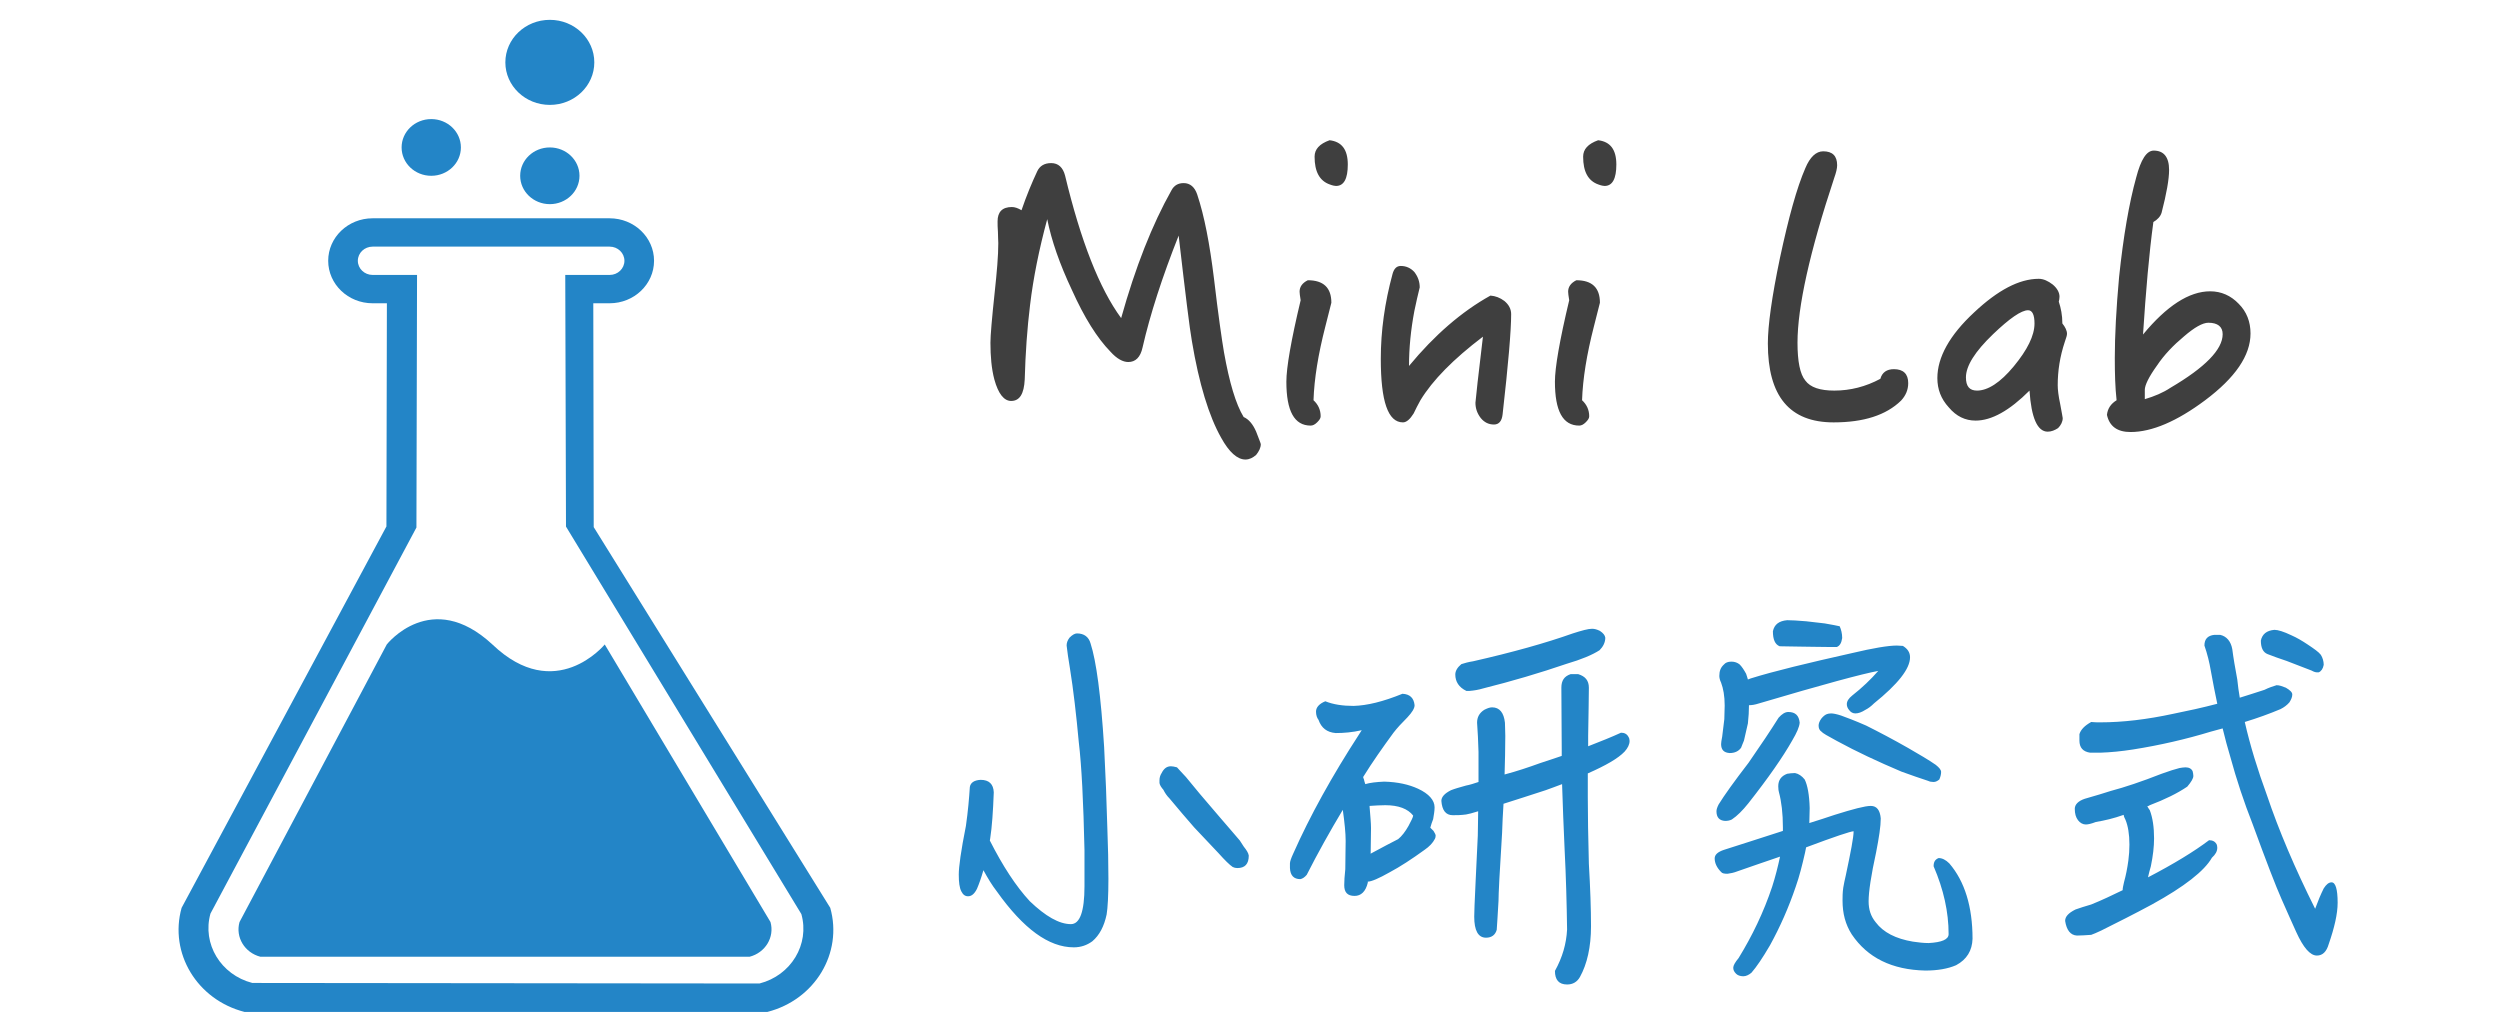 <svg width="126" height="51" viewBox="0 0 126 51" fill="none" xmlns="http://www.w3.org/2000/svg">
<path d="M63.544 22.386C63.544 22.566 63.454 22.746 63.31 22.926C63.148 23.07 62.968 23.16 62.77 23.16C62.356 23.16 61.942 22.782 61.546 22.062C60.934 20.982 60.43 19.344 60.07 17.184C59.962 16.59 59.746 14.826 59.404 11.874C58.576 13.962 57.964 15.852 57.586 17.508C57.478 18.012 57.226 18.246 56.866 18.246C56.596 18.246 56.29 18.084 55.966 17.724C55.3 17.04 54.652 16.014 54.022 14.61C53.41 13.314 52.996 12.126 52.78 11.046C52.366 12.576 52.078 14.016 51.916 15.366C51.772 16.536 51.682 17.796 51.646 19.128C51.61 19.848 51.394 20.208 50.962 20.208C50.602 20.208 50.314 19.848 50.116 19.128C49.972 18.588 49.918 17.958 49.918 17.274C49.918 16.914 49.99 16.068 50.134 14.718C50.242 13.71 50.314 12.9 50.314 12.252C50.314 12.126 50.296 11.946 50.296 11.694C50.278 11.478 50.278 11.298 50.278 11.154C50.278 10.686 50.512 10.434 50.998 10.434C51.142 10.434 51.304 10.488 51.484 10.596C51.736 9.858 52.006 9.21 52.276 8.634C52.402 8.364 52.636 8.22 52.978 8.22C53.338 8.22 53.572 8.436 53.68 8.85C54.472 12.144 55.408 14.538 56.506 16.032C57.226 13.458 58.072 11.316 59.044 9.588C59.17 9.354 59.368 9.228 59.656 9.228C59.98 9.228 60.214 9.426 60.34 9.804C60.7 10.884 60.97 12.288 61.186 14.052C61.402 15.888 61.582 17.13 61.69 17.76C61.96 19.272 62.284 20.37 62.68 21.018C62.932 21.126 63.148 21.378 63.31 21.756C63.454 22.134 63.544 22.35 63.544 22.386ZM67.929 8.292C67.929 9.012 67.731 9.372 67.335 9.372C67.281 9.372 67.173 9.354 67.029 9.3C66.507 9.12 66.255 8.652 66.255 7.896C66.255 7.518 66.507 7.248 67.011 7.068C67.623 7.14 67.929 7.536 67.929 8.292ZM67.101 15.258L66.795 16.464C66.435 17.868 66.237 19.092 66.201 20.172C66.435 20.388 66.561 20.658 66.561 20.982C66.561 21.09 66.489 21.18 66.381 21.288C66.273 21.396 66.165 21.45 66.057 21.45C65.229 21.45 64.833 20.712 64.833 19.236C64.833 18.534 65.067 17.166 65.553 15.132C65.517 14.916 65.499 14.772 65.499 14.7C65.499 14.466 65.625 14.268 65.913 14.124C66.705 14.124 67.101 14.502 67.101 15.258ZM76.162 15.834C76.162 16.662 76.018 18.354 75.73 20.892C75.694 21.216 75.55 21.396 75.298 21.396C75.028 21.396 74.812 21.288 74.632 21.072C74.452 20.838 74.362 20.586 74.362 20.298C74.362 20.28 74.398 19.938 74.47 19.272L74.74 16.968C73.246 18.102 72.202 19.164 71.59 20.172C71.464 20.388 71.356 20.622 71.248 20.838C71.068 21.126 70.888 21.288 70.708 21.288C69.952 21.288 69.592 20.226 69.592 18.084C69.592 16.68 69.79 15.258 70.186 13.8C70.258 13.548 70.384 13.404 70.6 13.404C70.87 13.404 71.104 13.512 71.284 13.71C71.464 13.944 71.554 14.196 71.554 14.484C71.464 14.844 71.374 15.24 71.284 15.672C71.104 16.626 71.014 17.544 71.014 18.444C72.292 16.896 73.66 15.708 75.118 14.898C75.37 14.916 75.604 15.006 75.82 15.168C76.036 15.348 76.162 15.564 76.162 15.834ZM81.464 8.292C81.464 9.012 81.266 9.372 80.87 9.372C80.816 9.372 80.708 9.354 80.564 9.3C80.042 9.12 79.79 8.652 79.79 7.896C79.79 7.518 80.042 7.248 80.546 7.068C81.158 7.14 81.464 7.536 81.464 8.292ZM80.636 15.258L80.33 16.464C79.97 17.868 79.772 19.092 79.736 20.172C79.97 20.388 80.096 20.658 80.096 20.982C80.096 21.09 80.024 21.18 79.916 21.288C79.808 21.396 79.7 21.45 79.592 21.45C78.764 21.45 78.368 20.712 78.368 19.236C78.368 18.534 78.602 17.166 79.088 15.132C79.052 14.916 79.034 14.772 79.034 14.7C79.034 14.466 79.16 14.268 79.448 14.124C80.24 14.124 80.636 14.502 80.636 15.258ZM96.174 19.308C96.174 19.65 96.048 19.938 95.814 20.19C95.058 20.928 93.924 21.288 92.412 21.288C90.198 21.288 89.1 19.974 89.1 17.31C89.1 16.41 89.298 14.97 89.712 12.99C90.144 10.974 90.558 9.462 90.99 8.472C91.224 7.914 91.53 7.626 91.89 7.626C92.358 7.626 92.592 7.86 92.592 8.328C92.592 8.49 92.538 8.706 92.448 8.958C91.206 12.702 90.594 15.474 90.594 17.274C90.594 18.21 90.72 18.858 90.99 19.182C91.242 19.524 91.728 19.686 92.448 19.686C93.258 19.686 94.032 19.488 94.77 19.092C94.86 18.768 95.094 18.606 95.454 18.606C95.922 18.606 96.174 18.84 96.174 19.308ZM104.177 16.824C104.177 16.896 104.141 17.022 104.069 17.22C103.817 17.976 103.709 18.696 103.709 19.416C103.709 19.632 103.745 19.956 103.835 20.37C103.907 20.802 103.961 21.018 103.961 21.072C103.961 21.252 103.871 21.432 103.727 21.576C103.565 21.684 103.385 21.756 103.205 21.756C102.683 21.756 102.377 21.054 102.287 19.686C101.279 20.694 100.379 21.198 99.569 21.198C99.047 21.198 98.597 20.982 98.219 20.532C97.823 20.1 97.643 19.614 97.643 19.056C97.643 18.012 98.255 16.896 99.497 15.744C100.685 14.628 101.765 14.052 102.755 14.052C102.989 14.052 103.223 14.16 103.457 14.34C103.673 14.52 103.799 14.736 103.799 14.952C103.799 15.042 103.781 15.132 103.763 15.204C103.871 15.528 103.943 15.888 103.943 16.302C104.087 16.482 104.177 16.662 104.177 16.824ZM102.539 16.302C102.539 15.87 102.431 15.636 102.215 15.636C101.873 15.636 101.279 16.05 100.451 16.842C99.533 17.724 99.083 18.444 99.083 19.02C99.083 19.47 99.263 19.686 99.641 19.686C100.181 19.686 100.811 19.29 101.495 18.462C102.179 17.634 102.539 16.914 102.539 16.302ZM113.426 16.806C113.426 17.922 112.652 19.038 111.14 20.172C109.718 21.234 108.458 21.774 107.378 21.774C106.712 21.774 106.316 21.486 106.19 20.91C106.226 20.586 106.388 20.352 106.676 20.172C106.604 19.524 106.586 18.822 106.586 18.048C106.586 16.914 106.658 15.546 106.802 13.962C107.018 11.91 107.306 10.236 107.666 8.94C107.9 8.04 108.188 7.59 108.548 7.59C109.052 7.59 109.322 7.914 109.322 8.562C109.322 9.03 109.196 9.75 108.944 10.722C108.89 10.902 108.746 11.064 108.53 11.19C108.314 12.774 108.152 14.664 108.008 16.86C109.196 15.42 110.33 14.682 111.392 14.682C111.95 14.682 112.436 14.898 112.832 15.312C113.228 15.708 113.426 16.212 113.426 16.806ZM112.022 16.842C112.022 16.464 111.77 16.266 111.302 16.266C111.014 16.266 110.6 16.5 110.078 16.95C109.538 17.4 109.07 17.886 108.71 18.426C108.296 19.002 108.098 19.416 108.098 19.65V20.118C108.584 19.974 109.016 19.794 109.394 19.542C111.14 18.516 112.022 17.616 112.022 16.842Z" fill="#3F3F3F"/>
<path d="M49.24 44.794C49.114 45.046 48.97 45.172 48.79 45.172C48.646 45.172 48.538 45.1 48.448 44.92C48.358 44.74 48.322 44.47 48.322 44.074C48.322 43.696 48.43 42.886 48.682 41.626C48.79 40.87 48.844 40.222 48.88 39.664C48.916 39.448 49.096 39.322 49.42 39.304C49.852 39.304 50.068 39.52 50.086 39.934C50.05 40.906 49.996 41.68 49.906 42.256C49.906 42.292 49.888 42.328 49.888 42.364C50.536 43.642 51.202 44.668 51.904 45.424C52.696 46.18 53.38 46.576 53.974 46.576C54.424 46.576 54.658 45.946 54.658 44.668V42.85C54.604 40.42 54.514 38.602 54.37 37.396C54.244 36.028 54.1 34.768 53.92 33.652C53.848 33.22 53.794 32.86 53.758 32.536C53.758 32.41 53.794 32.284 53.902 32.14C54.046 31.996 54.172 31.924 54.28 31.924C54.64 31.924 54.874 32.104 54.964 32.428C55.252 33.31 55.486 35.056 55.648 37.648C55.72 39.016 55.774 40.384 55.81 41.734C55.846 42.67 55.864 43.516 55.864 44.29C55.864 45.154 55.828 45.766 55.774 46.09C55.648 46.684 55.414 47.134 55.054 47.44C54.784 47.638 54.478 47.746 54.118 47.746C52.858 47.746 51.58 46.81 50.248 44.938C49.996 44.614 49.78 44.254 49.564 43.858C49.456 44.236 49.348 44.542 49.24 44.794ZM62.128 43.696C61.966 43.588 61.732 43.354 61.408 42.994L60.184 41.698C59.806 41.266 59.392 40.78 58.942 40.24C58.798 40.096 58.708 39.952 58.636 39.808C58.528 39.682 58.456 39.574 58.438 39.466V39.322C58.438 39.196 58.474 39.07 58.546 38.962C58.654 38.746 58.798 38.62 59.014 38.62C59.086 38.62 59.194 38.638 59.32 38.674C59.428 38.8 59.59 38.962 59.77 39.16C60.13 39.61 60.706 40.294 61.498 41.212C61.894 41.68 62.236 42.058 62.488 42.364C62.56 42.472 62.614 42.562 62.686 42.67C62.83 42.85 62.92 42.994 62.938 43.12C62.938 43.552 62.74 43.75 62.362 43.75C62.272 43.75 62.2 43.732 62.128 43.696ZM82.131 37.342C82.131 37.522 82.041 37.702 81.879 37.882C81.555 38.224 80.925 38.584 80.025 38.98C80.025 39.394 80.025 39.79 80.025 40.186C80.025 41.068 80.043 42.184 80.079 43.534C80.151 44.776 80.187 45.82 80.187 46.684C80.187 47.728 79.989 48.592 79.629 49.24C79.485 49.492 79.269 49.618 78.981 49.618C78.567 49.618 78.369 49.384 78.369 48.934C78.747 48.25 78.945 47.566 78.981 46.846C78.963 45.55 78.927 44.182 78.855 42.778C78.801 41.662 78.765 40.582 78.729 39.52C78.459 39.628 78.189 39.718 77.901 39.826C77.145 40.078 76.443 40.294 75.777 40.51C75.741 41.014 75.723 41.518 75.705 41.986C75.579 43.948 75.525 45.082 75.525 45.406C75.489 46.09 75.453 46.576 75.435 46.864C75.363 47.116 75.183 47.26 74.895 47.26C74.499 47.26 74.301 46.9 74.301 46.198C74.301 46.054 74.319 45.46 74.373 44.38C74.409 43.57 74.445 42.814 74.481 42.112C74.481 41.752 74.499 41.356 74.499 40.888C74.211 40.978 74.013 41.032 73.887 41.05C73.617 41.086 73.401 41.086 73.221 41.086C72.861 41.086 72.681 40.834 72.645 40.366C72.645 40.168 72.807 39.988 73.131 39.826C73.311 39.754 73.563 39.682 73.887 39.592C74.085 39.556 74.301 39.484 74.517 39.412V37.9C74.499 37.36 74.481 36.874 74.445 36.424C74.445 36.154 74.553 35.938 74.805 35.776C74.949 35.704 75.075 35.65 75.201 35.65C75.579 35.65 75.795 35.92 75.849 36.424C75.849 36.622 75.867 36.838 75.867 37.09C75.867 37.738 75.849 38.386 75.831 39.034C76.443 38.872 77.037 38.674 77.631 38.458C78.027 38.332 78.387 38.206 78.711 38.098C78.711 37.99 78.711 37.864 78.711 37.756C78.711 36.784 78.693 35.74 78.693 34.66C78.693 34.3 78.837 34.084 79.161 33.976H79.539C79.899 34.084 80.079 34.3 80.079 34.66C80.079 35.128 80.061 35.938 80.043 37.09C80.043 37.27 80.043 37.45 80.043 37.612C80.691 37.36 81.231 37.144 81.699 36.928C81.879 36.928 82.005 37 82.077 37.144C82.113 37.198 82.131 37.27 82.131 37.342ZM80.619 32.77C80.259 33.004 79.701 33.238 78.963 33.454C77.595 33.922 76.191 34.336 74.751 34.696C74.517 34.768 74.283 34.804 74.067 34.822H73.905C73.527 34.642 73.347 34.354 73.347 33.994C73.347 33.814 73.455 33.634 73.653 33.472C73.815 33.418 74.013 33.364 74.247 33.328C76.227 32.878 77.901 32.41 79.269 31.924C79.719 31.78 80.043 31.69 80.241 31.69C80.367 31.69 80.493 31.726 80.637 31.798C80.799 31.906 80.889 32.014 80.907 32.14C80.907 32.374 80.799 32.59 80.619 32.77ZM68.631 36.802C68.163 36.91 67.731 36.946 67.317 36.946C66.885 36.91 66.597 36.694 66.453 36.28C66.381 36.19 66.327 36.046 66.327 35.866C66.327 35.65 66.489 35.47 66.795 35.344C67.191 35.506 67.677 35.578 68.217 35.578C68.901 35.56 69.711 35.362 70.683 34.966C71.061 34.984 71.259 35.182 71.295 35.542C71.295 35.704 71.169 35.902 70.935 36.154C70.647 36.442 70.413 36.694 70.233 36.928C69.693 37.666 69.171 38.404 68.703 39.16C68.703 39.196 68.721 39.232 68.739 39.268C68.757 39.34 68.775 39.43 68.811 39.52C69.045 39.448 69.369 39.412 69.765 39.394C70.449 39.412 71.007 39.538 71.475 39.754C72.015 40.006 72.303 40.33 72.303 40.69C72.303 40.87 72.267 41.068 72.231 41.284C72.177 41.428 72.123 41.572 72.087 41.716C72.141 41.77 72.195 41.824 72.249 41.878C72.321 41.986 72.357 42.076 72.357 42.112C72.357 42.184 72.339 42.238 72.321 42.274C72.213 42.49 72.033 42.67 71.799 42.832C71.151 43.3 70.575 43.678 70.035 43.966C69.495 44.272 69.117 44.434 68.937 44.434V44.488C68.829 44.938 68.595 45.154 68.271 45.154C67.911 45.154 67.749 44.974 67.749 44.614C67.749 44.416 67.767 44.146 67.803 43.804C67.803 43.246 67.821 42.778 67.821 42.382C67.821 41.986 67.767 41.464 67.677 40.816C67.029 41.896 66.417 42.994 65.859 44.092C65.751 44.218 65.643 44.29 65.535 44.308C65.211 44.308 65.031 44.128 65.013 43.75V43.516C65.013 43.426 65.067 43.264 65.175 43.03C66.021 41.122 67.137 39.106 68.505 37C68.541 36.928 68.595 36.874 68.631 36.802ZM69.081 43.03C69.099 43.012 69.135 42.994 69.171 42.976C69.675 42.706 70.107 42.472 70.467 42.292C70.647 42.148 70.827 41.914 70.989 41.626C71.133 41.356 71.223 41.176 71.223 41.104C70.953 40.762 70.485 40.582 69.819 40.582C69.567 40.582 69.315 40.6 69.027 40.618V40.654C69.063 41.122 69.099 41.482 69.099 41.734C69.099 42.202 69.081 42.634 69.081 43.03ZM86.42 43.264C86.42 43.084 86.564 42.94 86.888 42.832C87.662 42.58 88.652 42.274 89.858 41.878V41.698C89.858 40.996 89.786 40.402 89.66 39.934C89.642 39.88 89.624 39.772 89.624 39.628C89.624 39.304 89.786 39.106 90.074 38.998C90.182 38.98 90.326 38.962 90.47 38.962C90.65 38.998 90.812 39.106 90.956 39.286C91.1 39.574 91.19 40.06 91.208 40.726C91.208 40.978 91.19 41.23 91.19 41.482C91.658 41.338 92.09 41.194 92.468 41.068C93.386 40.78 93.998 40.618 94.286 40.618C94.592 40.618 94.754 40.834 94.79 41.248C94.79 41.644 94.7 42.22 94.556 42.958C94.304 44.11 94.178 44.938 94.178 45.424C94.178 45.838 94.286 46.18 94.538 46.486C94.916 46.99 95.546 47.314 96.41 47.458C96.662 47.494 96.932 47.53 97.202 47.53C97.868 47.494 98.21 47.35 98.21 47.08C98.21 45.964 97.958 44.83 97.454 43.66C97.454 43.444 97.526 43.318 97.706 43.246C97.886 43.246 98.066 43.336 98.246 43.516C99.02 44.416 99.416 45.694 99.416 47.314C99.398 47.908 99.128 48.358 98.588 48.646C98.174 48.826 97.652 48.916 97.04 48.916C95.348 48.88 94.124 48.268 93.332 47.098C93.008 46.594 92.864 46.036 92.864 45.388C92.864 45.208 92.864 44.992 92.9 44.74C92.936 44.542 92.972 44.344 93.026 44.128C93.278 42.94 93.422 42.202 93.422 41.896C93.278 41.896 92.468 42.166 91.028 42.706C91.01 42.796 90.992 42.886 90.974 42.976C90.83 43.606 90.686 44.182 90.506 44.686C90.146 45.748 89.714 46.72 89.21 47.638C88.832 48.286 88.526 48.736 88.274 49.024C88.148 49.132 88.004 49.204 87.86 49.204C87.698 49.204 87.572 49.15 87.5 49.078C87.392 48.97 87.356 48.88 87.356 48.772C87.356 48.664 87.446 48.502 87.626 48.286C88.31 47.17 88.886 45.982 89.318 44.686C89.48 44.182 89.606 43.678 89.714 43.174C88.958 43.426 88.256 43.678 87.572 43.912C87.392 43.984 87.212 44.02 87.068 44.038C86.906 44.038 86.798 44.02 86.744 43.948C86.528 43.732 86.42 43.498 86.42 43.264ZM88.094 34.246C88.13 34.228 88.184 34.21 88.238 34.192C89.39 33.832 91.1 33.418 93.35 32.914C94.412 32.662 95.168 32.536 95.6 32.536C95.708 32.536 95.816 32.554 95.906 32.554C96.14 32.698 96.266 32.878 96.266 33.13C96.266 33.706 95.654 34.48 94.448 35.452C94.304 35.596 94.16 35.704 94.016 35.776C93.818 35.902 93.656 35.956 93.512 35.956C93.386 35.956 93.278 35.902 93.188 35.776C93.116 35.686 93.08 35.596 93.08 35.488C93.08 35.344 93.17 35.2 93.35 35.056C93.854 34.66 94.286 34.246 94.664 33.814C93.872 33.958 91.874 34.498 88.652 35.452C88.436 35.524 88.274 35.542 88.148 35.542C88.148 35.83 88.13 36.136 88.094 36.46C88.022 36.748 87.968 37.036 87.896 37.324C87.842 37.468 87.788 37.576 87.752 37.684C87.626 37.864 87.428 37.954 87.176 37.954C86.888 37.936 86.744 37.792 86.744 37.504C86.744 37.432 86.762 37.306 86.798 37.126C86.834 36.838 86.87 36.55 86.906 36.244C86.906 36.01 86.924 35.776 86.924 35.56C86.924 35.074 86.852 34.696 86.744 34.408C86.672 34.264 86.654 34.138 86.654 34.066C86.654 33.814 86.726 33.634 86.888 33.49C86.96 33.4 87.086 33.346 87.266 33.346C87.428 33.346 87.572 33.4 87.68 33.49C87.788 33.598 87.896 33.76 88.004 33.958C88.04 34.048 88.058 34.138 88.094 34.246ZM97.832 38.908C97.832 39.034 97.796 39.16 97.742 39.286C97.652 39.358 97.562 39.412 97.454 39.412C97.346 39.412 97.256 39.394 97.184 39.358C96.788 39.232 96.338 39.07 95.834 38.89C94.646 38.386 93.566 37.882 92.576 37.342C92.108 37.09 91.856 36.946 91.802 36.874C91.694 36.802 91.658 36.694 91.658 36.568C91.658 36.478 91.694 36.352 91.802 36.208C91.892 36.1 91.982 36.028 92.072 35.992C92.126 35.974 92.198 35.956 92.288 35.956C92.396 35.956 92.576 35.992 92.792 36.064C93.044 36.154 93.476 36.316 94.052 36.568C94.7 36.892 95.42 37.27 96.176 37.702C96.734 38.026 97.202 38.296 97.562 38.548C97.742 38.692 97.832 38.8 97.832 38.908ZM90.074 31.258C90.29 31.258 90.596 31.276 91.028 31.312C91.316 31.348 91.64 31.384 91.964 31.42C92.342 31.492 92.594 31.528 92.72 31.564C92.792 31.726 92.846 31.924 92.846 32.158C92.81 32.41 92.72 32.554 92.576 32.608H92.126C91.586 32.608 91.136 32.59 90.776 32.59C90.398 32.59 90.038 32.572 89.696 32.572C89.462 32.482 89.354 32.23 89.354 31.816C89.426 31.474 89.66 31.294 90.074 31.258ZM90.128 35.884C90.488 35.884 90.668 36.064 90.704 36.424C90.686 36.64 90.56 36.928 90.326 37.324C89.858 38.152 89.12 39.214 88.112 40.492C87.824 40.852 87.554 41.122 87.284 41.302C87.176 41.356 87.068 41.374 86.942 41.374C86.654 41.356 86.51 41.194 86.51 40.888C86.51 40.798 86.546 40.69 86.618 40.546C86.906 40.078 87.41 39.376 88.13 38.44C88.742 37.558 89.246 36.802 89.642 36.172C89.804 35.992 89.966 35.884 90.128 35.884ZM114.937 35.74C114.379 35.974 113.785 36.19 113.137 36.388C113.407 37.576 113.785 38.8 114.253 40.078C114.847 41.842 115.657 43.75 116.683 45.802C116.827 45.406 116.971 45.064 117.115 44.776C117.241 44.578 117.367 44.47 117.511 44.47C117.709 44.47 117.817 44.812 117.817 45.496C117.817 46.054 117.655 46.756 117.367 47.584C117.259 47.962 117.061 48.16 116.773 48.16C116.431 48.16 116.089 47.764 115.729 46.972C115.513 46.504 115.279 45.964 114.991 45.316C114.703 44.668 114.217 43.408 113.533 41.536C113.101 40.438 112.723 39.304 112.399 38.116C112.273 37.702 112.147 37.234 112.021 36.712C111.823 36.766 111.625 36.82 111.427 36.874C110.185 37.252 108.871 37.558 107.503 37.774C106.927 37.864 106.387 37.918 105.847 37.936H105.343C104.983 37.882 104.803 37.684 104.803 37.324V37C104.875 36.766 105.073 36.568 105.397 36.388C105.541 36.406 105.685 36.406 105.865 36.406C106.981 36.406 108.205 36.262 109.537 35.974C110.257 35.83 110.995 35.668 111.751 35.47C111.643 34.966 111.535 34.408 111.427 33.814C111.355 33.382 111.247 32.95 111.103 32.536C111.103 32.212 111.265 32.032 111.607 31.996H111.895C112.219 32.068 112.435 32.32 112.507 32.716C112.561 33.148 112.651 33.67 112.759 34.246C112.795 34.57 112.831 34.876 112.885 35.164C113.281 35.038 113.695 34.912 114.127 34.768C114.343 34.66 114.559 34.588 114.739 34.534C114.883 34.534 115.027 34.588 115.207 34.66C115.423 34.786 115.531 34.894 115.531 35.002C115.531 35.128 115.477 35.254 115.387 35.398C115.261 35.542 115.117 35.65 114.937 35.74ZM114.631 31.744C114.811 31.744 115.099 31.834 115.477 32.014C115.765 32.14 116.035 32.302 116.305 32.482C116.629 32.698 116.863 32.86 116.971 33.004C117.061 33.148 117.115 33.328 117.115 33.508C117.079 33.706 116.989 33.832 116.863 33.886H116.773C116.719 33.886 116.629 33.868 116.503 33.796C115.981 33.598 115.567 33.436 115.243 33.31C114.901 33.202 114.577 33.076 114.289 32.968C114.055 32.878 113.947 32.644 113.947 32.284C114.019 31.96 114.235 31.78 114.631 31.744ZM111.751 42.724C111.751 42.904 111.661 43.066 111.481 43.228C111.103 43.894 110.095 44.686 108.457 45.586C107.557 46.072 106.693 46.504 105.901 46.9C105.667 47.008 105.505 47.08 105.397 47.116C105.127 47.134 104.893 47.152 104.677 47.152C104.353 47.134 104.155 46.882 104.083 46.414C104.083 46.198 104.245 46.018 104.605 45.838C104.821 45.766 105.073 45.676 105.397 45.586C105.937 45.37 106.459 45.118 106.981 44.866C106.981 44.758 107.017 44.614 107.053 44.452C107.143 44.128 107.215 43.768 107.269 43.372C107.305 43.102 107.323 42.832 107.323 42.562C107.323 42.04 107.251 41.626 107.125 41.32C107.071 41.212 107.035 41.14 107.035 41.068C106.531 41.248 106.063 41.356 105.631 41.428C105.397 41.518 105.235 41.554 105.127 41.554C104.983 41.554 104.839 41.482 104.731 41.338C104.623 41.194 104.569 41.014 104.569 40.762C104.569 40.546 104.749 40.366 105.073 40.258C105.631 40.096 106.063 39.97 106.387 39.862C107.071 39.682 107.935 39.394 108.943 38.998C109.339 38.854 109.627 38.764 109.843 38.71C109.951 38.692 110.059 38.674 110.149 38.674C110.329 38.674 110.455 38.746 110.509 38.872C110.527 38.944 110.545 39.034 110.545 39.106C110.545 39.232 110.437 39.412 110.239 39.646C109.735 39.988 109.105 40.294 108.349 40.582C108.295 40.618 108.259 40.636 108.223 40.636C108.259 40.708 108.313 40.78 108.349 40.834C108.493 41.212 108.565 41.68 108.565 42.256C108.565 42.67 108.511 43.138 108.403 43.66C108.349 43.858 108.295 44.038 108.259 44.218C109.573 43.534 110.599 42.904 111.337 42.346C111.517 42.346 111.643 42.418 111.715 42.544C111.733 42.58 111.751 42.652 111.751 42.724Z" fill="#2385C7"/>
<path d="M30.479 32.481C30.479 32.481 27.992 35.517 24.816 32.481C21.735 29.623 19.493 32.481 19.493 32.481L12.072 46.471C11.857 47.233 12.33 48.016 13.127 48.221H37.777C38.573 48.016 39.047 47.234 38.833 46.471L30.479 32.481ZM41.845 45.755L29.923 26.566V26.53L29.902 15.285H30.725C31.96 15.285 32.964 14.326 32.964 13.143C32.964 11.961 31.96 11.002 30.725 11.002H18.779C17.544 11.002 16.541 11.961 16.541 13.143C16.541 14.326 17.544 15.285 18.779 15.285H19.499L19.476 26.533L9.153 45.755C8.514 48.04 9.932 50.388 12.32 51H38.679C41.07 50.388 42.488 48.04 41.845 45.755ZM38.28 49.568L12.717 49.541C11.126 49.132 10.181 47.566 10.607 46.045L20.988 26.587L21.019 13.857H18.781C18.37 13.857 18.035 13.537 18.035 13.143C18.035 12.748 18.37 12.43 18.781 12.43H30.727C31.138 12.43 31.471 12.75 31.471 13.143C31.471 13.537 31.138 13.857 30.727 13.857H28.489L28.526 26.54L40.389 46.07C40.816 47.594 39.87 49.161 38.28 49.568ZM26.217 8.86C26.217 9.649 26.887 10.289 27.712 10.289C28.536 10.289 29.206 9.649 29.206 8.86C29.206 8.071 28.538 7.431 27.712 7.431C26.885 7.431 26.217 8.07 26.217 8.86ZM27.712 5.287C28.949 5.287 29.953 4.328 29.953 3.144C29.953 1.959 28.949 1 27.712 1C26.474 1 25.47 1.959 25.47 3.144C25.47 4.328 26.474 5.287 27.712 5.287ZM21.735 8.86C22.561 8.86 23.229 8.22 23.229 7.431C23.229 6.642 22.561 6.002 21.735 6.002C20.908 6.002 20.241 6.642 20.241 7.431C20.241 8.22 20.908 8.86 21.735 8.86Z" fill="#2385C7"/>
</svg>
